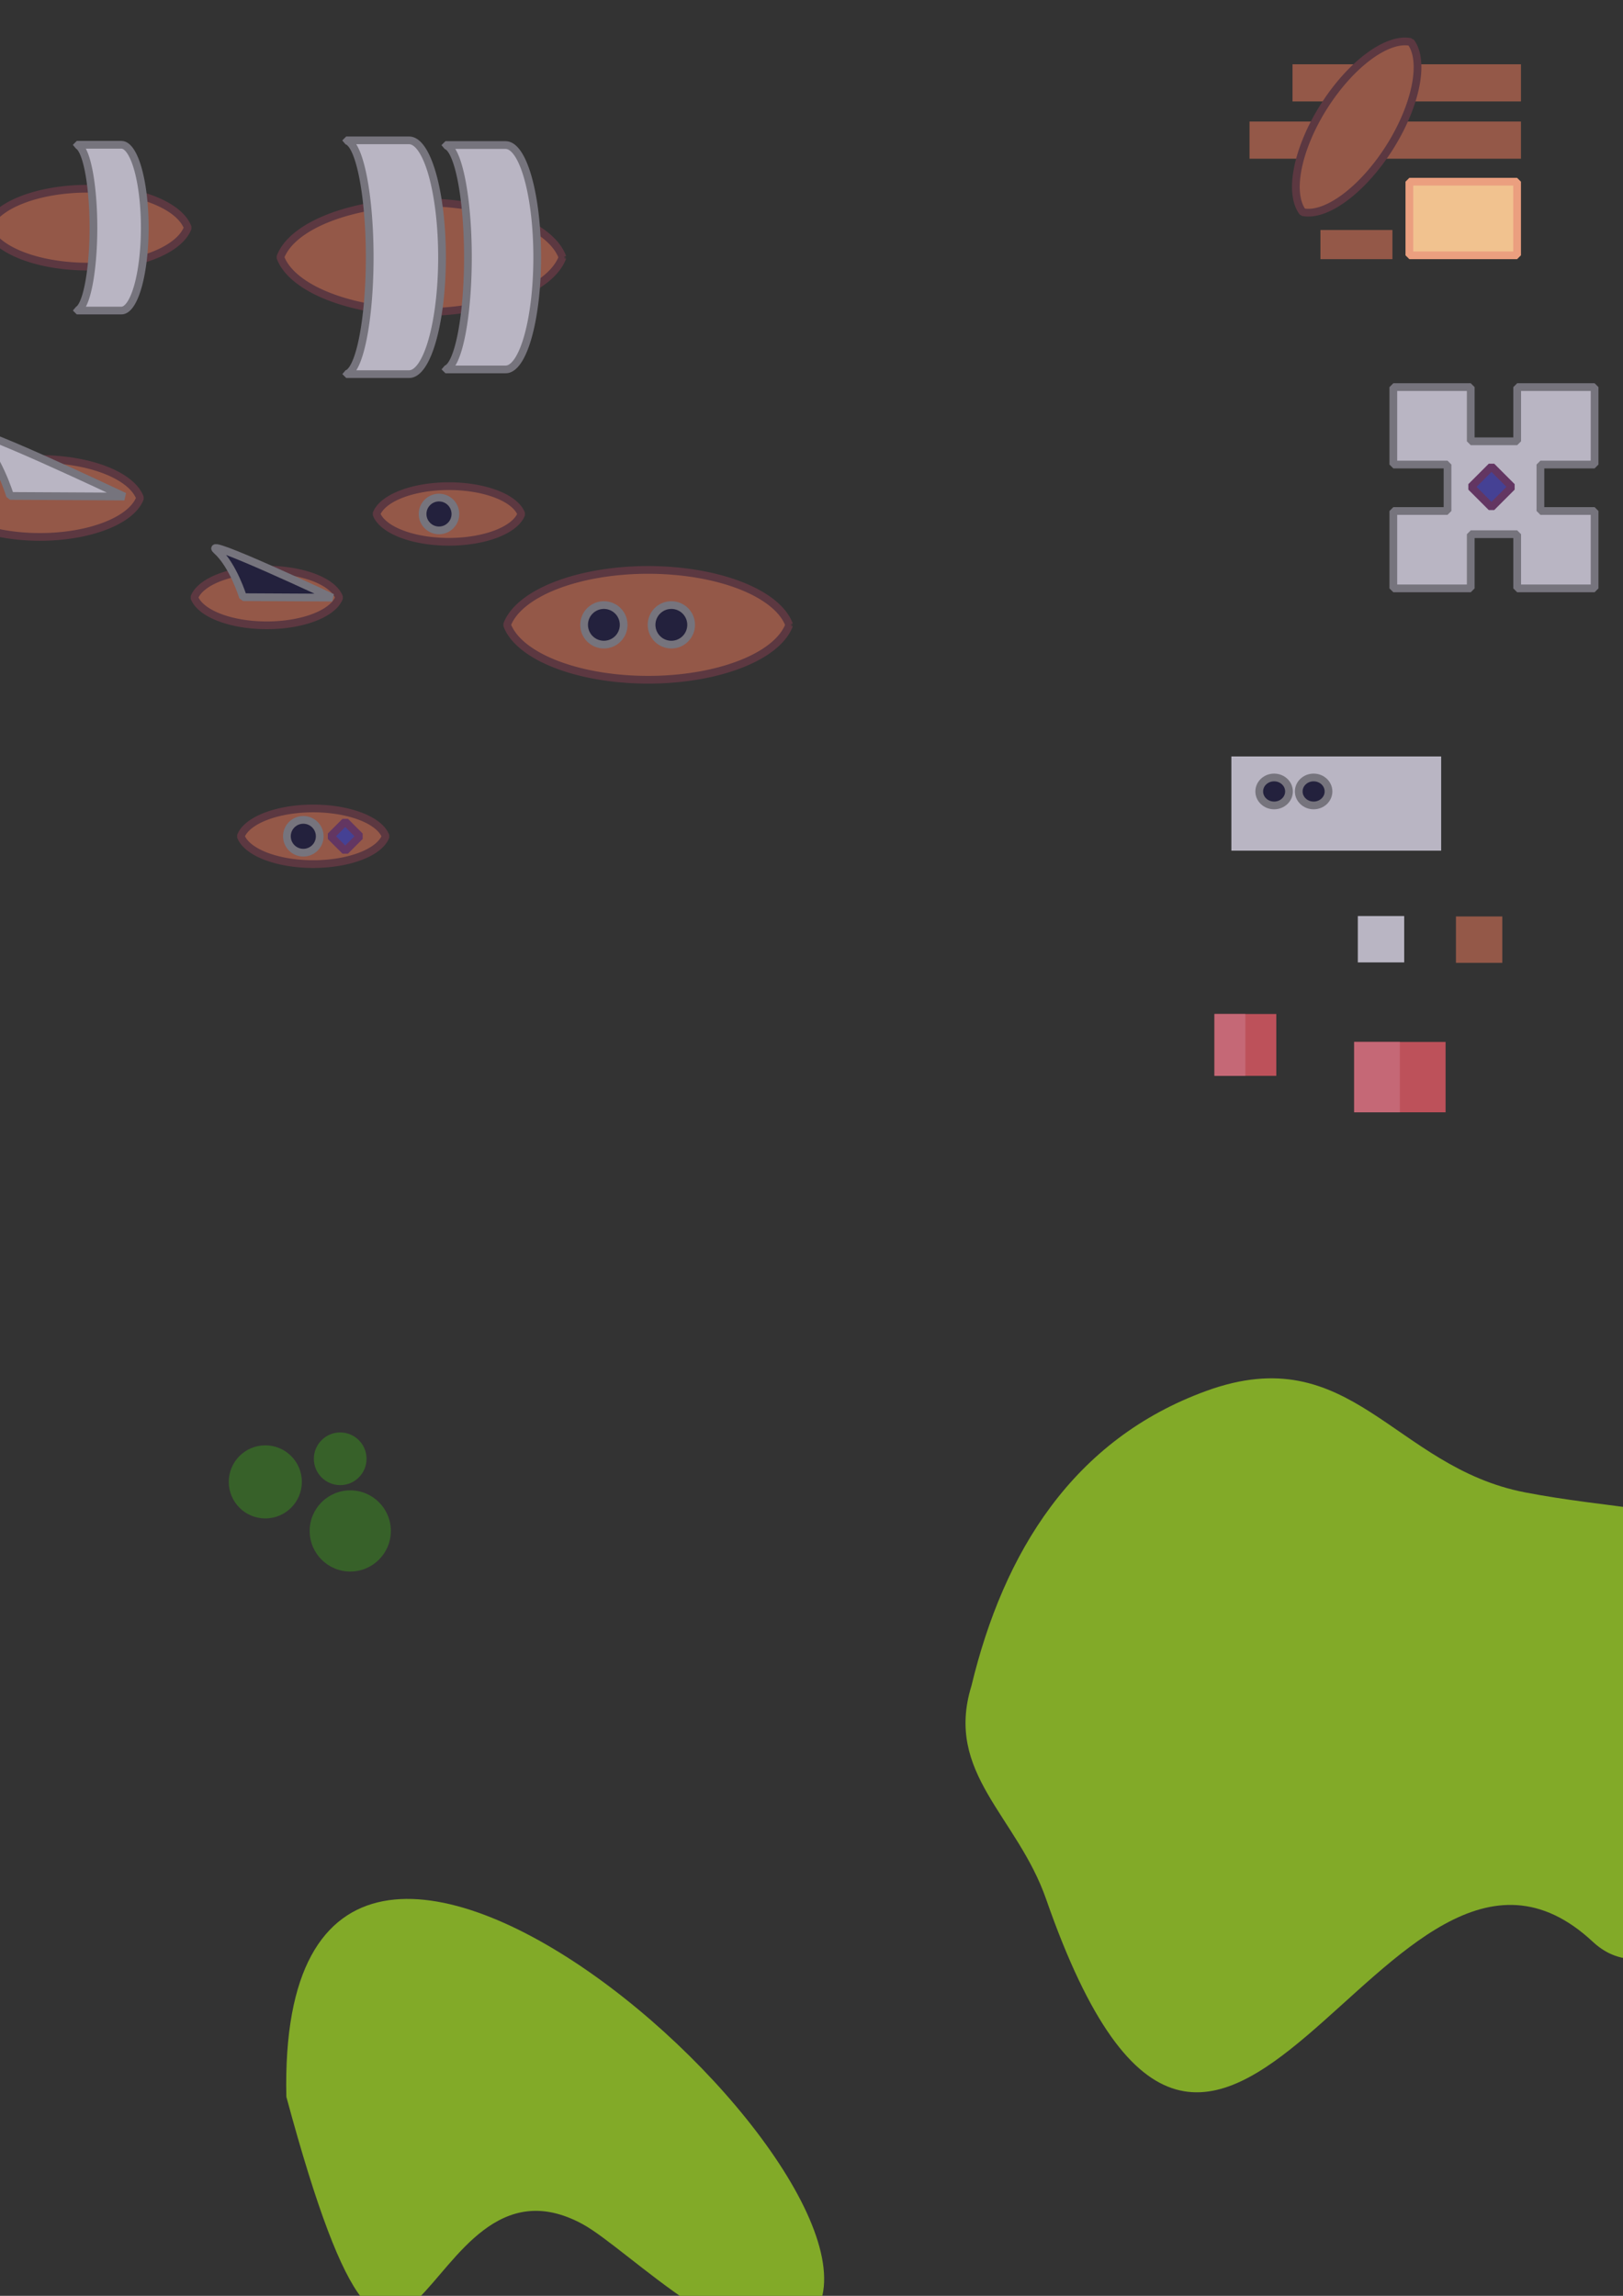 <?xml version="1.0" encoding="UTF-8" standalone="no"?>
<!-- Created with Inkscape (http://www.inkscape.org/) -->

<svg
   width="210mm"
   height="297mm"
   viewBox="0 0 210 297"
   version="1.1"
   id="svg5"
   sodipodi:docname="boatgraphics.svg"
   inkscape:version="1.1.2 (0a00cf5339, 2022-02-04)"
   xmlns:inkscape="http://www.inkscape.org/namespaces/inkscape"
   xmlns:sodipodi="http://sodipodi.sourceforge.net/DTD/sodipodi-0.dtd"
   xmlns="http://www.w3.org/2000/svg"
   xmlns:svg="http://www.w3.org/2000/svg">
  <rect x="0" y="0" width="210" height="297" fill="#333333" stroke="none"/>
  <sodipodi:namedview
     id="namedview7"
     pagecolor="#ffffff"
     bordercolor="#666666"
     borderopacity="1.0"
     inkscape:pageshadow="2"
     inkscape:pageopacity="0.0"
     inkscape:pagecheckerboard="0"
     inkscape:document-units="mm"
     showgrid="false"
     inkscape:zoom="1"
     inkscape:cx="-610.5"
     inkscape:cy="371"
     inkscape:window-width="1920"
     inkscape:window-height="1012"
     inkscape:window-x="0"
     inkscape:window-y="0"
     inkscape:window-maximized="1"
     inkscape:current-layer="layer1" />
  <defs
     id="defs2" />
  <g
     inkscape:label="Layer 1"
     inkscape:groupmode="layer"
     id="layer1">
    <rect
       style="fill:#b9b5c3;fill-opacity:1;stroke:#76747d;stroke-width:1;stroke-linecap:round;stroke-linejoin:bevel;stroke-miterlimit:4;stroke-dasharray:none;stroke-opacity:1"
       id="rect8987"
       width="5.959"
       height="1.856"
       x="-146.346"
       y="78.148"
       inkscape:export-filename="/home/zar/Desktop/Medicine.png"
       inkscape:export-xdpi="77.286171"
       inkscape:export-ydpi="77.286171" />
    <rect
       style="fill:#945848;fill-opacity:1;stroke:none;stroke-width:1;stroke-linecap:round;stroke-linejoin:bevel;stroke-miterlimit:4;stroke-dasharray:none;stroke-opacity:1"
       id="rect6605"
       width="4.809"
       height="29.56"
       x="-13.124"
       y="167.236"
       transform="rotate(-90)"
       inkscape:export-filename="/home/zar/Desktop/graphics.png"
       inkscape:export-xdpi="77.286171"
       inkscape:export-ydpi="77.286171" />
    <rect
       style="fill:#945848;fill-opacity:1;stroke:none;stroke-width:1;stroke-linecap:round;stroke-linejoin:bevel;stroke-miterlimit:4;stroke-dasharray:none;stroke-opacity:1"
       id="rect6603"
       width="4.809"
       height="35.12"
       x="-20.533"
       y="161.676"
       transform="rotate(-90)"
       inkscape:export-filename="/home/zar/Desktop/graphics.png"
       inkscape:export-xdpi="77.286171"
       inkscape:export-ydpi="77.286171" />
    <g
       id="g6996"
       transform="matrix(0,0.719,-0.719,0,35.692,15.936)"
       style="stroke-width:1.39"
       inkscape:export-filename="/home/zar/Desktop/graphics.png"
       inkscape:export-xdpi="77.286171"
       inkscape:export-ydpi="77.286171">
      <path
         id="path846"
         style="fill:#945848;fill-opacity:1;stroke:#5c3841;stroke-width:1.39;stroke-linecap:round;stroke-linejoin:bevel;stroke-miterlimit:4;stroke-dasharray:none;stroke-opacity:1"
         d="M 18.812,15.849 A 8.409,18.286 0 0 0 11.791,33.873 8.409,18.286 0 0 0 18.798,51.893 8.409,18.286 0 0 0 25.806,33.873 8.409,18.286 0 0 0 18.812,15.849 Z"
         inkscape:export-filename="/home/zar/Desktop/graphics.png"
         inkscape:export-xdpi="77.286171"
         inkscape:export-ydpi="77.286171" />
      <path
         id="rect1007"
         style="fill:#b9b5c3;fill-opacity:1;stroke:#76747d;stroke-width:1.39;stroke-linecap:round;stroke-linejoin:bevel;stroke-miterlimit:4;stroke-dasharray:none;stroke-opacity:1"
         d="m 18.799,23.588 a 14.913,4.204 0 0 0 -14.907,4.154 h -0.006 v 0.05 8.033 h 0.032 a 14.913,3.101 0 0 1 14.88,-2.998 14.913,3.101 0 0 1 14.902,2.998 h 0.011 v -8.033 -0.05 h -0.002 A 14.913,4.204 0 0 0 18.799,23.588 Z"
         inkscape:export-filename="/home/zar/Desktop/graphics.png"
         inkscape:export-xdpi="77.286171"
         inkscape:export-ydpi="77.286171" />
    </g>
    <g
       id="g7081"
       transform="matrix(0,0.719,-0.719,0,82.708,-23.406)"
       style="stroke-width:1.39"
       inkscape:export-filename="/home/zar/Desktop/graphics.png"
       inkscape:export-xdpi="77.286171"
       inkscape:export-ydpi="77.286171">
      <path
         id="path1272"
         style="fill:#945848;fill-opacity:1;stroke:#5c3841;stroke-width:1.39;stroke-linecap:round;stroke-linejoin:bevel;stroke-miterlimit:4;stroke-dasharray:none;stroke-opacity:1"
         d="m 78.854,13.807 a 11.859,25.759 0 0 0 -9.902,25.39 11.859,25.759 0 0 0 9.883,25.384 11.859,25.759 0 0 0 9.883,-25.384 11.859,25.759 0 0 0 -9.865,-25.39 z"
         inkscape:export-filename="/home/zar/Desktop/graphics.png"
         inkscape:export-xdpi="77.286171"
         inkscape:export-ydpi="77.286171" />
      <path
         id="path1274"
         style="fill:#b9b5c3;fill-opacity:1;stroke:#76747d;stroke-width:1.39;stroke-linecap:round;stroke-linejoin:bevel;stroke-miterlimit:4;stroke-dasharray:none;stroke-opacity:1"
         d="m 78.836,18.354 a 20.185,5.674 0 0 0 -20.177,5.607 h -0.008 v 0.068 10.843 h 0.044 a 20.185,4.186 0 0 1 20.141,-4.047 20.185,4.186 0 0 1 20.17,4.047 h 0.014 v -10.843 -0.068 h -0.002 A 20.185,5.674 0 0 0 78.836,18.354 Z"
         inkscape:export-filename="/home/zar/Desktop/graphics.png"
         inkscape:export-xdpi="77.286171"
         inkscape:export-ydpi="77.286171" />
      <path
         id="path1276"
         style="fill:#b9b5c3;fill-opacity:1;stroke:#76747d;stroke-width:1.39;stroke-linecap:round;stroke-linejoin:bevel;stroke-miterlimit:4;stroke-dasharray:none;stroke-opacity:1"
         d="m 78.836,35.485 a 21.033,5.922 0 0 0 -21.024,5.851 h -0.008 v 0.071 11.316 h 0.046 a 21.033,4.368 0 0 1 20.987,-4.223 21.033,4.368 0 0 1 21.017,4.223 h 0.015 v -11.316 -0.071 h -0.002 A 21.033,5.922 0 0 0 78.836,35.485 Z"
         inkscape:export-filename="/home/zar/Desktop/graphics.png"
         inkscape:export-xdpi="77.286171"
         inkscape:export-ydpi="77.286171" />
    </g>
    <g
       id="g7085"
       transform="matrix(0,0.719,-0.719,0,74.088,43.247)"
       style="stroke-width:1.39"
       inkscape:export-filename="/home/zar/Desktop/graphics.png"
       inkscape:export-xdpi="77.286171"
       inkscape:export-ydpi="77.286171">
      <path
         id="path1278"
         style="fill:#945848;fill-opacity:1;stroke:#5c3841;stroke-width:1.39;stroke-linecap:round;stroke-linejoin:bevel;stroke-miterlimit:4;stroke-dasharray:none;stroke-opacity:1"
         d="M 29.462,77.841 A 8.409,18.286 0 0 0 22.441,95.866 8.409,18.286 0 0 0 29.448,113.885 8.409,18.286 0 0 0 36.456,95.866 8.409,18.286 0 0 0 29.462,77.841 Z"
         inkscape:export-filename="/home/zar/Desktop/graphics.png"
         inkscape:export-xdpi="77.286171"
         inkscape:export-ydpi="77.286171" />
      <path
         style="fill:#b9b5c3;fill-opacity:1;stroke:#76747d;stroke-width:1.39;stroke-linecap:round;stroke-linejoin:bevel;stroke-miterlimit:4;stroke-dasharray:none;stroke-opacity:1"
         d="m 29.191,80.662 c 0,0 -14.454,30.509 -10.999,26.657 3.455,-3.851 10.891,-6.1 10.891,-6.1 z"
         id="path1313"
         sodipodi:nodetypes="czcc"
         inkscape:export-filename="/home/zar/Desktop/graphics.png"
         inkscape:export-xdpi="77.286171"
         inkscape:export-ydpi="77.286171" />
    </g>
    <g
       id="g7089"
       transform="matrix(0,0.719,-0.719,0,100.238,34.986)"
       style="stroke-width:1.39"
       inkscape:export-filename="/home/zar/Desktop/graphics.png"
       inkscape:export-xdpi="77.286171"
       inkscape:export-ydpi="77.286171">
      <path
         id="path1736"
         style="fill:#945848;fill-opacity:1;stroke:#5c3841;stroke-width:1.39;stroke-linecap:round;stroke-linejoin:bevel;stroke-miterlimit:4;stroke-dasharray:none;stroke-opacity:1"
         d="m 58.855,78.373 a 6.007,13.224 0 0 0 -5.016,13.035 6.007,13.224 0 0 0 5.006,13.032 6.007,13.224 0 0 0 5.007,-13.032 6.007,13.224 0 0 0 -4.997,-13.035 z"
         inkscape:export-filename="/home/zar/Desktop/graphics.png"
         inkscape:export-xdpi="77.286171"
         inkscape:export-ydpi="77.286171" />
      <path
         style="fill:#23213d;fill-opacity:1;stroke:#76747d;stroke-width:1.39;stroke-linecap:round;stroke-linejoin:bevel;stroke-miterlimit:4;stroke-dasharray:none;stroke-opacity:1"
         d="m 58.869,79.622 c 0,0 -11.194,23.833 -8.518,20.824 2.676,-3.008 8.434,-4.765 8.434,-4.765 z"
         id="path1738"
         sodipodi:nodetypes="czcc"
         inkscape:export-filename="/home/zar/Desktop/graphics.png"
         inkscape:export-xdpi="77.286171"
         inkscape:export-ydpi="77.286171" />
    </g>
    <g
       id="g7093"
       transform="matrix(0,0.719,-0.719,0,123.989,7.063)"
       style="stroke-width:1.39"
       inkscape:export-filename="/home/zar/Desktop/graphics.png"
       inkscape:export-xdpi="77.286171"
       inkscape:export-ydpi="77.286171">
      <path
         id="path1758"
         style="fill:#945848;fill-opacity:1;stroke:#5c3841;stroke-width:1.39;stroke-linecap:round;stroke-linejoin:bevel;stroke-miterlimit:4;stroke-dasharray:none;stroke-opacity:1"
         d="m 82.665,78.634 a 6.007,13.224 0 0 0 -5.016,13.035 6.007,13.224 0 0 0 5.006,13.032 6.007,13.224 0 0 0 5.007,-13.032 6.007,13.224 0 0 0 -4.997,-13.035 z"
         inkscape:export-filename="/home/zar/Desktop/graphics.png"
         inkscape:export-xdpi="77.286171"
         inkscape:export-ydpi="77.286171" />
      <ellipse
         style="fill:#23213d;fill-opacity:1;stroke:#76747d;stroke-width:1.39;stroke-linecap:round;stroke-linejoin:bevel;stroke-miterlimit:4;stroke-dasharray:none;stroke-opacity:1"
         id="path1782"
         cx="82.655"
         cy="93.446"
         rx="2.952"
         ry="2.953"
         inkscape:export-filename="/home/zar/Desktop/graphics.png"
         inkscape:export-xdpi="77.286171"
         inkscape:export-ydpi="77.286171" />
    </g>
    <g
       id="g7098"
       transform="matrix(0,0.719,-0.719,0,152.902,-8.891)"
       style="stroke-width:1.39"
       inkscape:export-filename="/home/zar/Desktop/graphics.png"
       inkscape:export-xdpi="77.286171"
       inkscape:export-ydpi="77.286171">
      <path
         id="path1864"
         style="fill:#945848;fill-opacity:1;stroke:#5c3841;stroke-width:1.39;stroke-linecap:round;stroke-linejoin:bevel;stroke-miterlimit:4;stroke-dasharray:none;stroke-opacity:1"
         d="m 124.808,70.639 a 11.859,25.759 0 0 0 -9.902,25.39 11.859,25.759 0 0 0 9.883,25.384 11.859,25.759 0 0 0 9.883,-25.384 11.859,25.759 0 0 0 -9.865,-25.39 z"
         inkscape:export-filename="/home/zar/Desktop/graphics.png"
         inkscape:export-xdpi="77.286171"
         inkscape:export-ydpi="77.286171" />
      <ellipse
         style="fill:#23213d;fill-opacity:1;stroke:#76747d;stroke-width:1.39;stroke-linecap:round;stroke-linejoin:bevel;stroke-miterlimit:4;stroke-dasharray:none;stroke-opacity:1"
         id="circle1866"
         cx="124.79"
         cy="103.986"
         rx="3.558"
         ry="3.559"
         inkscape:export-filename="/home/zar/Desktop/graphics.png"
         inkscape:export-xdpi="77.286171"
         inkscape:export-ydpi="77.286171" />
      <ellipse
         style="fill:#23213d;fill-opacity:1;stroke:#76747d;stroke-width:1.39;stroke-linecap:round;stroke-linejoin:bevel;stroke-miterlimit:4;stroke-dasharray:none;stroke-opacity:1"
         id="circle1868"
         cx="124.79"
         cy="91.844"
         rx="3.558"
         ry="3.559"
         inkscape:export-filename="/home/zar/Desktop/graphics.png"
         inkscape:export-xdpi="77.286171"
         inkscape:export-ydpi="77.286171" />
    </g>
    <g
       id="g7108"
       transform="matrix(0,0.719,-0.719,0,143.61,65.535)"
       style="stroke-width:1.39"
       inkscape:export-filename="/home/zar/Desktop/graphics.png"
       inkscape:export-xdpi="77.286171"
       inkscape:export-ydpi="77.286171">
      <path
         id="path1870"
         style="fill:#945848;fill-opacity:1;stroke:#5c3841;stroke-width:1.39;stroke-linecap:round;stroke-linejoin:bevel;stroke-miterlimit:4;stroke-dasharray:none;stroke-opacity:1"
         d="m 59.329,130.338 a 6.007,13.224 0 0 0 -5.016,13.035 6.007,13.224 0 0 0 5.006,13.032 6.007,13.224 0 0 0 5.007,-13.032 6.007,13.224 0 0 0 -4.997,-13.035 z"
         inkscape:export-filename="/home/zar/Desktop/graphics.png"
         inkscape:export-xdpi="77.286171"
         inkscape:export-ydpi="77.286171" />
      <ellipse
         style="fill:#23213d;fill-opacity:1;stroke:#76747d;stroke-width:1.39;stroke-linecap:round;stroke-linejoin:bevel;stroke-miterlimit:4;stroke-dasharray:none;stroke-opacity:1"
         id="circle1872"
         cx="59.32"
         cy="145.151"
         rx="2.952"
         ry="2.953"
         inkscape:export-filename="/home/zar/Desktop/graphics.png"
         inkscape:export-xdpi="77.286171"
         inkscape:export-ydpi="77.286171" />
      <rect
         style="fill:#454194;fill-opacity:1;stroke:#633662;stroke-width:1.39;stroke-linecap:round;stroke-linejoin:bevel;stroke-miterlimit:4;stroke-dasharray:none;stroke-opacity:1"
         id="rect1896"
         width="3.739"
         height="3.739"
         x="137.397"
         y="53.5"
         transform="matrix(0.707,0.707,-0.707,0.707,0,0)"
         inkscape:export-filename="/home/zar/Desktop/graphics.png"
         inkscape:export-xdpi="77.286171"
         inkscape:export-ydpi="77.286171" />
    </g>
    <path
       style="fill:#82aa28;fill-opacity:1;stroke:none;stroke-width:1;stroke-linecap:butt;stroke-linejoin:miter;stroke-miterlimit:4;stroke-dasharray:none;stroke-opacity:1"
       d="m 125.691,218.11 c 4.17,-17.342 13.17,-31.916 30.419,-38.182 18.736,-6.806 24.177,9.834 41.191,13.131 20.993,4.067 42.786,0.615 43.832,28.99 0.223,6.039 -0.248,12.016 -5.633,15.859 -8.827,6.301 -20.999,21.132 -29.397,13.301 -26.746,-24.937 -48.249,59.064 -70.739,-5.508 -3.755,-10.781 -13.165,-16.288 -9.673,-27.591 z"
       id="path2184"
       inkscape:export-filename="/home/zar/Desktop/graphics.png"
       inkscape:export-xdpi="77.286171"
       inkscape:export-ydpi="77.286171"
       sodipodi:nodetypes="cssssssc" />
    <path
       style="fill:#82aa28;stroke:none;stroke-width:1;stroke-linecap:butt;stroke-linejoin:miter;stroke-opacity:1;fill-opacity:1;stroke-miterlimit:4;stroke-dasharray:none"
       d="M 37.052,271.254 C 35.565,205.276 123.132,285.908 103.867,301.045 96.482,306.848 81.31,290.957 75.39,287.731 53.762,275.946 53.084,330.656 37.052,271.254 Z"
       id="path2190"
       inkscape:export-filename="/home/zar/Desktop/graphics.png"
       inkscape:export-xdpi="77.286171"
       inkscape:export-ydpi="77.286171" />
    <path
       style="fill:#82aa28;stroke:none;stroke-width:1;stroke-linecap:butt;stroke-linejoin:miter;stroke-opacity:1;fill-opacity:1;stroke-miterlimit:4;stroke-dasharray:none"
       d="m 218.068,165.798 c 2.528,-11.651 7.735,-22.822 10.914,-34.302 2.197,-7.934 -4.06,-19.625 -0.104,-25.374 6.448,-9.37 33.101,-23.125 43.252,-10.398 8.689,10.893 5.391,29.754 9.33,42.292 1.55,4.934 10.378,17.63 7.213,23.252 -3.484,6.188 -25.028,-7.91 -32.188,-6.985 -2.546,0.329 -43.31,38.149 -38.417,11.516 z"
       id="path2192"
       inkscape:export-filename="/home/zar/Desktop/graphics.png"
       inkscape:export-xdpi="77.286171"
       inkscape:export-ydpi="77.286171" />
    <path
       style="fill:#82aa28;stroke:none;stroke-width:1;stroke-linecap:butt;stroke-linejoin:miter;stroke-opacity:1;fill-opacity:1;stroke-miterlimit:4;stroke-dasharray:none"
       d="m -34.461,260.457 c 31.258,10.833 -2.52,30.395 -23.71,26.876 -18.287,-3.037 -44.535,-35.049 -15.682,-45.142 16.521,-5.779 25.468,15.587 39.392,18.266 z"
       id="path2198"
       inkscape:export-filename="/home/zar/Desktop/graphics.png"
       inkscape:export-xdpi="77.286171"
       inkscape:export-ydpi="77.286171" />
    <path
       style="fill:#82aa28;stroke:none;stroke-width:1;stroke-linecap:butt;stroke-linejoin:miter;stroke-opacity:1;fill-opacity:1;stroke-miterlimit:4;stroke-dasharray:none"
       d="M -5.977,356.122 C 9.186,377.235 30.043,395.94 55.634,403.937 c 19.657,6.143 46.364,-1.87 65.484,-7.162 105.651,-29.243 9.77,-21.149 -28.84,-30.499 -2.14,-0.518 -126.025,-57.888 -98.255,-10.153 z"
       id="path2202"
       inkscape:export-filename="/home/zar/Desktop/graphics.png"
       inkscape:export-xdpi="77.286171"
       inkscape:export-ydpi="77.286171" />
    <path
       style="fill:#82aa28;stroke:none;stroke-width:1;stroke-linecap:butt;stroke-linejoin:miter;stroke-opacity:1;fill-opacity:1;stroke-miterlimit:4;stroke-dasharray:none"
       d="m 289.678,379.921 c -19.888,-4.797 -39.585,-6.566 -56.039,-19.734 -47.704,-38.176 -10.624,-92.455 18.861,-73.292 3.695,2.401 7.647,31.382 11.93,37.609 7.768,11.295 55.031,49.381 25.248,55.416 z"
       id="path2208"
       inkscape:export-filename="/home/zar/Desktop/graphics.png"
       inkscape:export-xdpi="77.286171"
       inkscape:export-ydpi="77.286171" />
    <path
       style="fill:#82aa28;fill-opacity:1;stroke:none;stroke-width:1;stroke-linecap:butt;stroke-linejoin:miter;stroke-miterlimit:4;stroke-dasharray:none;stroke-opacity:1"
       d="m 328.208,213.826 c 17.092,24.387 70.992,-1.018 85.305,26.554 9.054,17.442 -19.899,45.262 -12.579,53.646 13.358,15.299 35.997,-8.168 43.245,-17.717 2.343,-3.087 7.475,-8.608 9.101,-12.848 7.891,-20.583 -15.307,-41.611 -27.424,-53.35 -21.062,-20.404 -30.066,-56.373 -55.453,-51.301 -25.387,5.072 -0.653,18.991 -5.523,22.53 -10.468,7.606 -24.007,-4.121 -35.223,1.308 -16.591,8.03 -7.419,22.658 -1.448,31.178 z"
       id="path2212"
       sodipodi:nodetypes="assssszssa"
       inkscape:export-filename="/home/zar/Desktop/graphics.png"
       inkscape:export-xdpi="77.286171"
       inkscape:export-ydpi="77.286171" />
    <circle
       style="fill:#376129;fill-opacity:1;stroke:none;stroke-width:1;stroke-linecap:round;stroke-linejoin:bevel;stroke-miterlimit:4;stroke-dasharray:none;stroke-opacity:1"
       id="path2608"
       cx="-46.77"
       cy="152.684"
       r="3.442"
       inkscape:export-filename="/home/zar/Desktop/graphics.png"
       inkscape:export-xdpi="77.286171"
       inkscape:export-ydpi="77.286171" />
    <circle
       style="fill:#376129;fill-opacity:1;stroke:none;stroke-width:1;stroke-linecap:round;stroke-linejoin:bevel;stroke-miterlimit:4;stroke-dasharray:none;stroke-opacity:1"
       id="circle2708"
       cx="-38.588"
       cy="158.012"
       r="3.778"
       inkscape:export-filename="/home/zar/Desktop/graphics.png"
       inkscape:export-xdpi="77.286171"
       inkscape:export-ydpi="77.286171" />
    <circle
       style="fill:#376129;fill-opacity:1;stroke:none;stroke-width:1;stroke-linecap:round;stroke-linejoin:bevel;stroke-miterlimit:4;stroke-dasharray:none;stroke-opacity:1"
       id="circle2710"
       cx="-48.731"
       cy="163.182"
       r="5.096"
       inkscape:export-filename="/home/zar/Desktop/graphics.png"
       inkscape:export-xdpi="77.286171"
       inkscape:export-ydpi="77.286171" />
    <circle
       style="fill:#376129;fill-opacity:1;stroke:none;stroke-width:1;stroke-linecap:round;stroke-linejoin:bevel;stroke-miterlimit:4;stroke-dasharray:none;stroke-opacity:1"
       id="circle2712"
       cx="-37.35"
       cy="167.619"
       r="3.384"
       inkscape:export-filename="/home/zar/Desktop/graphics.png"
       inkscape:export-xdpi="77.286171"
       inkscape:export-ydpi="77.286171" />
    <circle
       style="fill:#376129;fill-opacity:1;stroke:none;stroke-width:1;stroke-linecap:round;stroke-linejoin:bevel;stroke-miterlimit:4;stroke-dasharray:none;stroke-opacity:1"
       id="circle2714"
       cx="-28.397"
       cy="158.265"
       r="5.298"
       inkscape:export-filename="/home/zar/Desktop/graphics.png"
       inkscape:export-xdpi="77.286171"
       inkscape:export-ydpi="77.286171" />
    <circle
       style="fill:#376129;fill-opacity:1;stroke:none;stroke-width:1;stroke-linecap:round;stroke-linejoin:bevel;stroke-miterlimit:4;stroke-dasharray:none;stroke-opacity:1"
       id="circle2716"
       cx="-24.349"
       cy="146.582"
       r="4.426"
       inkscape:export-filename="/home/zar/Desktop/graphics.png"
       inkscape:export-xdpi="77.286171"
       inkscape:export-ydpi="77.286171" />
    <circle
       style="fill:#376129;fill-opacity:1;stroke:none;stroke-width:1;stroke-linecap:round;stroke-linejoin:bevel;stroke-miterlimit:4;stroke-dasharray:none;stroke-opacity:1"
       id="circle2718"
       cx="-17.156"
       cy="156.189"
       r="5.274"
       inkscape:export-filename="/home/zar/Desktop/graphics.png"
       inkscape:export-xdpi="77.286171"
       inkscape:export-ydpi="77.286171" />
    <circle
       style="fill:#376129;fill-opacity:1;stroke:none;stroke-width:1;stroke-linecap:round;stroke-linejoin:bevel;stroke-miterlimit:4;stroke-dasharray:none;stroke-opacity:1"
       id="circle2720"
       cx="34.328"
       cy="191.704"
       r="4.728"
       inkscape:export-filename="/home/zar/Desktop/graphics.png"
       inkscape:export-xdpi="77.286171"
       inkscape:export-ydpi="77.286171" />
    <circle
       style="fill:#376129;fill-opacity:1;stroke:none;stroke-width:1;stroke-linecap:round;stroke-linejoin:bevel;stroke-miterlimit:4;stroke-dasharray:none;stroke-opacity:1"
       id="circle2722"
       cx="45.32"
       cy="198.052"
       r="5.251"
       inkscape:export-filename="/home/zar/Desktop/graphics.png"
       inkscape:export-xdpi="77.286171"
       inkscape:export-ydpi="77.286171" />
    <circle
       style="fill:#376129;fill-opacity:1;stroke:none;stroke-width:1;stroke-linecap:round;stroke-linejoin:bevel;stroke-miterlimit:4;stroke-dasharray:none;stroke-opacity:1"
       id="circle2724"
       cx="44.018"
       cy="188.718"
       r="3.408"
       inkscape:export-filename="/home/zar/Desktop/graphics.png"
       inkscape:export-xdpi="77.286171"
       inkscape:export-ydpi="77.286171" />
    <circle
       style="fill:#376129;fill-opacity:1;stroke:none;stroke-width:1;stroke-linecap:round;stroke-linejoin:bevel;stroke-miterlimit:4;stroke-dasharray:none;stroke-opacity:1"
       id="circle2726"
       cx="-128.675"
       cy="184.605"
       r="5.151"
       inkscape:export-filename="/home/zar/Desktop/graphics.png"
       inkscape:export-xdpi="77.286171"
       inkscape:export-ydpi="77.286171" />
    <circle
       style="fill:#376129;fill-opacity:1;stroke:none;stroke-width:1;stroke-linecap:round;stroke-linejoin:bevel;stroke-miterlimit:4;stroke-dasharray:none;stroke-opacity:1"
       id="circle2728"
       cx="-117.709"
       cy="174.79"
       r="5.842"
       inkscape:export-filename="/home/zar/Desktop/graphics.png"
       inkscape:export-xdpi="77.286171"
       inkscape:export-ydpi="77.286171" />
    <circle
       style="fill:#376129;fill-opacity:1;stroke:none;stroke-width:1;stroke-linecap:round;stroke-linejoin:bevel;stroke-miterlimit:4;stroke-dasharray:none;stroke-opacity:1"
       id="circle3260"
       cx="-132.2"
       cy="172.185"
       r="4.806"
       inkscape:export-filename="/home/zar/Desktop/graphics.png"
       inkscape:export-xdpi="77.286171"
       inkscape:export-ydpi="77.286171" />
    <circle
       style="fill:#376129;fill-opacity:1;stroke:none;stroke-width:1;stroke-linecap:round;stroke-linejoin:bevel;stroke-miterlimit:4;stroke-dasharray:none;stroke-opacity:1"
       id="circle3262"
       cx="-122.596"
       cy="161.589"
       r="6.273"
       inkscape:export-filename="/home/zar/Desktop/graphics.png"
       inkscape:export-xdpi="77.286171"
       inkscape:export-ydpi="77.286171" />
    <circle
       style="fill:#376129;fill-opacity:1;stroke:none;stroke-width:1;stroke-linecap:round;stroke-linejoin:bevel;stroke-miterlimit:4;stroke-dasharray:none;stroke-opacity:1"
       id="circle3264"
       cx="-113.521"
       cy="187.618"
       r="5.336"
       inkscape:export-filename="/home/zar/Desktop/graphics.png"
       inkscape:export-xdpi="77.286171"
       inkscape:export-ydpi="77.286171" />
    <circle
       style="fill:#376129;fill-opacity:1;stroke:none;stroke-width:1;stroke-linecap:round;stroke-linejoin:bevel;stroke-miterlimit:4;stroke-dasharray:none;stroke-opacity:1"
       id="circle3266"
       cx="-107.491"
       cy="162.971"
       r="5.205"
       inkscape:export-filename="/home/zar/Desktop/graphics.png"
       inkscape:export-xdpi="77.286171"
       inkscape:export-ydpi="77.286171" />
    <circle
       style="fill:#376129;fill-opacity:1;stroke:none;stroke-width:1;stroke-linecap:round;stroke-linejoin:bevel;stroke-miterlimit:4;stroke-dasharray:none;stroke-opacity:1"
       id="circle3268"
       cx="-104.313"
       cy="177.587"
       r="6.157"
       inkscape:export-filename="/home/zar/Desktop/graphics.png"
       inkscape:export-xdpi="77.286171"
       inkscape:export-ydpi="77.286171" />
    <circle
       style="fill:#376129;fill-opacity:1;stroke:none;stroke-width:1;stroke-linecap:round;stroke-linejoin:bevel;stroke-miterlimit:4;stroke-dasharray:none;stroke-opacity:1"
       id="circle3270"
       cx="-120.254"
       cy="198.487"
       r="4.441"
       inkscape:export-filename="/home/zar/Desktop/graphics.png"
       inkscape:export-xdpi="77.286171"
       inkscape:export-ydpi="77.286171" />
    <circle
       style="fill:#376129;fill-opacity:1;stroke:none;stroke-width:1;stroke-linecap:round;stroke-linejoin:bevel;stroke-miterlimit:4;stroke-dasharray:none;stroke-opacity:1"
       id="circle3272"
       cx="-106.777"
       cy="199.164"
       r="4.409"
       inkscape:export-filename="/home/zar/Desktop/graphics.png"
       inkscape:export-xdpi="77.286171"
       inkscape:export-ydpi="77.286171" />
    <circle
       style="fill:#376129;fill-opacity:1;stroke:none;stroke-width:1;stroke-linecap:round;stroke-linejoin:bevel;stroke-miterlimit:4;stroke-dasharray:none;stroke-opacity:1"
       id="circle3274"
       cx="-36.976"
       cy="195.405"
       r="5.035"
       inkscape:export-filename="/home/zar/Desktop/graphics.png"
       inkscape:export-xdpi="77.286171"
       inkscape:export-ydpi="77.286171" />
    <circle
       style="fill:#376129;fill-opacity:1;stroke:none;stroke-width:1;stroke-linecap:round;stroke-linejoin:bevel;stroke-miterlimit:4;stroke-dasharray:none;stroke-opacity:1"
       id="circle3276"
       cx="-27.287"
       cy="201.561"
       r="5.259"
       inkscape:export-filename="/home/zar/Desktop/graphics.png"
       inkscape:export-xdpi="77.286171"
       inkscape:export-ydpi="77.286171" />
    <circle
       style="fill:#376129;fill-opacity:1;stroke:none;stroke-width:1;stroke-linecap:round;stroke-linejoin:bevel;stroke-miterlimit:4;stroke-dasharray:none;stroke-opacity:1"
       id="circle3278"
       cx="-36.418"
       cy="209.817"
       r="4.211"
       inkscape:export-filename="/home/zar/Desktop/graphics.png"
       inkscape:export-xdpi="77.286171"
       inkscape:export-ydpi="77.286171" />
    <circle
       style="fill:#376129;fill-opacity:1;stroke:none;stroke-width:1;stroke-linecap:round;stroke-linejoin:bevel;stroke-miterlimit:4;stroke-dasharray:none;stroke-opacity:1"
       id="circle3280"
       cx="-25.655"
       cy="214.472"
       r="6.227"
       inkscape:export-filename="/home/zar/Desktop/graphics.png"
       inkscape:export-xdpi="77.286171"
       inkscape:export-ydpi="77.286171" />
    <circle
       style="fill:#376129;fill-opacity:1;stroke:none;stroke-width:1;stroke-linecap:round;stroke-linejoin:bevel;stroke-miterlimit:4;stroke-dasharray:none;stroke-opacity:1"
       id="circle3282"
       cx="-44.44"
       cy="204.484"
       r="4.682"
       inkscape:export-filename="/home/zar/Desktop/graphics.png"
       inkscape:export-xdpi="77.286171"
       inkscape:export-ydpi="77.286171" />
    <path
       style="fill:#76747d;stroke:none;stroke-width:0.265px;stroke-linecap:butt;stroke-linejoin:miter;stroke-opacity:1;fill-opacity:1"
       d="m -143.033,241.883 c -0.604,-3.615 3.405,-4.81 6.406,-4.81 12.521,0 -1.057,19.091 -5.643,10.72 -0.786,-1.434 -0.358,-4.338 -0.763,-5.91 z"
       id="path3602"
       inkscape:export-filename="/home/zar/Desktop/graphics.png"
       inkscape:export-xdpi="77.286171"
       inkscape:export-ydpi="77.286171" />
    <path
       style="fill:#76747d;stroke:none;stroke-width:0.265px;stroke-linecap:butt;stroke-linejoin:miter;stroke-opacity:1;fill-opacity:1"
       d="m -123.128,260.211 c 3.872,-4.552 9.184,7.561 6.712,9.041 -0.786,0.471 -3.401,0 -4.383,0 -6.6,0 -4.362,-5.015 -2.329,-9.041 z"
       id="path3604"
       inkscape:export-filename="/home/zar/Desktop/graphics.png"
       inkscape:export-xdpi="77.286171"
       inkscape:export-ydpi="77.286171" />
    <path
       style="fill:#76747d;stroke:none;stroke-width:0.265px;stroke-linecap:butt;stroke-linejoin:miter;stroke-opacity:1;fill-opacity:1"
       d="m -143.076,273.417 c -1.446,-2.428 -3.812,-5.143 -3.822,-8.137 -0.011,-3.383 7.594,-2.4 9.284,-0.997 1.8,1.495 0.659,4.576 1.056,6.726 0.464,2.509 4.806,3.752 3.683,6.787 -0.277,0.749 -1.999,0.435 -2.49,0.435 -4.372,0 -5.308,-1.388 -7.711,-4.814 z"
       id="path3606"
       inkscape:export-filename="/home/zar/Desktop/graphics.png"
       inkscape:export-xdpi="77.286171"
       inkscape:export-ydpi="77.286171" />
    <path
       style="fill:#76747d;stroke:none;stroke-width:0.265px;stroke-linecap:butt;stroke-linejoin:miter;stroke-opacity:1;fill-opacity:1"
       d="m -109.624,287.574 c -1.816,0.222 -3.19,-0.108 -4.178,-1.871 -0.547,-0.976 -0.148,-3.788 0.533,-4.531 6.634,-7.23 12.16,6.8 3.645,6.402 z"
       id="path3608"
       inkscape:export-filename="/home/zar/Desktop/graphics.png"
       inkscape:export-xdpi="77.286171"
       inkscape:export-ydpi="77.286171" />
    <path
       style="fill:#76747d;stroke:none;stroke-width:0.265px;stroke-linecap:butt;stroke-linejoin:miter;stroke-opacity:1;fill-opacity:1"
       d="m -136.996,289.807 c 4.412,-2.449 7.035,-2.146 10.018,1.829 2.576,3.431 -2.647,3.525 -3.249,4.331 -1.574,2.107 0.663,8.913 0.296,9.405 -1.395,1.869 -10.266,1.122 -11.427,-1.567 -2.677,-6.198 5.577,-8.664 4.361,-13.997 z"
       id="path3610"
       inkscape:export-filename="/home/zar/Desktop/graphics.png"
       inkscape:export-xdpi="77.286171"
       inkscape:export-ydpi="77.286171" />
    <rect
       style="fill:#945848;fill-opacity:1;stroke:none;stroke-width:1;stroke-linecap:round;stroke-linejoin:bevel;stroke-miterlimit:4;stroke-dasharray:none;stroke-opacity:1"
       id="rect3768"
       width="6.72"
       height="24.174"
       x="-93.224"
       y="317.116"
       inkscape:export-filename="/home/zar/Desktop/graphics.png"
       inkscape:export-xdpi="77.286171"
       inkscape:export-ydpi="77.286171" />
    <rect
       style="fill:#945848;fill-opacity:1;stroke:none;stroke-width:1;stroke-linecap:round;stroke-linejoin:bevel;stroke-miterlimit:4;stroke-dasharray:none;stroke-opacity:1"
       id="rect3885"
       width="6.72"
       height="25.86"
       x="-327.99"
       y="-72.301"
       transform="rotate(-90)"
       inkscape:export-filename="/home/zar/Desktop/graphics.png"
       inkscape:export-xdpi="77.286171"
       inkscape:export-ydpi="77.286171" />
    <path
       style="fill:#23213d;stroke:#76747d;stroke-width:1;stroke-linecap:butt;stroke-linejoin:miter;stroke-opacity:1;fill-opacity:1;stroke-miterlimit:4;stroke-dasharray:none"
       d="m -210.884,250.484 c -2.249,-9.193 10.388,-3.073 13.78,-0.879 3.884,2.511 1.301,4.456 2.944,7.512 0.466,0.867 3.503,3.003 2.636,4.322 -1.75,2.662 -4.512,4.74 -7.203,5.788 -0.785,0.305 -1.3,3.735 -3.266,4.54 -5.247,2.15 -20.006,-6.328 -14.509,-11.684 0.616,-0.6 1.822,-0.761 2.487,-1.341 1.119,-0.977 -1.323,-2.776 -0.571,-3.776 1.513,-2.011 3.407,-2.221 3.704,-4.482 z"
       id="path3924"
       inkscape:export-filename="/home/zar/Desktop/graphics.png"
       inkscape:export-xdpi="77.286171"
       inkscape:export-ydpi="77.286171" />
    <path
       style="fill:none;stroke:#76747d;stroke-width:1;stroke-linecap:round;stroke-linejoin:miter;stroke-opacity:1;stroke-miterlimit:4;stroke-dasharray:none"
       d="m -205.925,250.317 c 0.574,0.365 1.49,0.701 1.907,1.307 0.701,1.018 0.058,2.379 0.961,3.471 1.034,1.249 3,0.213 3.466,2.483"
       id="path4111"
       inkscape:export-filename="/home/zar/Desktop/graphics.png"
       inkscape:export-xdpi="77.286171"
       inkscape:export-ydpi="77.286171" />
    <path
       style="fill:none;stroke:#76747d;stroke-width:1;stroke-linecap:round;stroke-linejoin:miter;stroke-opacity:1;stroke-miterlimit:4;stroke-dasharray:none"
       d="m -212.816,264.135 c 0.913,5.051 3.16,1.399 5.481,3.666"
       id="path4113"
       inkscape:export-filename="/home/zar/Desktop/graphics.png"
       inkscape:export-xdpi="77.286171"
       inkscape:export-ydpi="77.286171" />
    <path
       style="fill:none;stroke:#76747d;stroke-width:1;stroke-linecap:round;stroke-linejoin:miter;stroke-opacity:1;stroke-miterlimit:4;stroke-dasharray:none"
       d="m -200.276,261.594 c -2.65,-1.033 -0.923,2.456 -3.242,2.456"
       id="path4115"
       inkscape:export-filename="/home/zar/Desktop/graphics.png"
       inkscape:export-xdpi="77.286171"
       inkscape:export-ydpi="77.286171" />
    <path
       style="fill:none;stroke:#76747d;stroke-width:1;stroke-linecap:round;stroke-linejoin:miter;stroke-opacity:1;stroke-miterlimit:4;stroke-dasharray:none"
       d="m -209.166,259.625 c -0.701,-2.839 1.389,-2.771 2.927,-3.715"
       id="path4117"
       inkscape:export-filename="/home/zar/Desktop/graphics.png"
       inkscape:export-xdpi="77.286171"
       inkscape:export-ydpi="77.286171" />
    <path
       style="fill:#76747d;stroke:none;stroke-width:0.265px;stroke-linecap:butt;stroke-linejoin:miter;stroke-opacity:1;fill-opacity:1"
       d="m -193.83,291.86 c 3.152,-1.687 7.117,-2.911 8.224,0.664 1.39,4.488 12.073,8.508 10.328,12.311 -4.375,9.533 -10.275,11.411 -18.06,4.443 -0.413,-0.37 -0.173,-2.55 -0.516,-3.177 -2.388,-4.372 -9.526,-6.496 -4.783,-12.338 0.287,-0.353 4.005,-1.26 4.807,-1.903 z"
       id="path4350"
       inkscape:export-filename="/home/zar/Desktop/graphics.png"
       inkscape:export-xdpi="77.286171"
       inkscape:export-ydpi="77.286171" />
    <path
       style="fill:none;stroke:#b9b5c3;stroke-width:1;stroke-linecap:round;stroke-linejoin:miter;stroke-opacity:1;stroke-miterlimit:4;stroke-dasharray:none"
       d="m -190.751,294.901 c 3.814,-0.548 1.77,2.183 3.618,3.683 0.908,0.737 2.35,0.429 3.163,1.527"
       id="path4519"
       inkscape:export-filename="/home/zar/Desktop/graphics.png"
       inkscape:export-xdpi="77.286171"
       inkscape:export-ydpi="77.286171" />
    <path
       style="fill:none;stroke:#b9b5c3;stroke-width:1;stroke-linecap:round;stroke-linejoin:miter;stroke-opacity:1;stroke-miterlimit:4;stroke-dasharray:none"
       d="m -184.338,307.643 c 1.602,0.246 1.757,-2.753 2.722,-3.121 2.104,-0.802 2.513,0.763 3.948,-1.454"
       id="path4521"
       inkscape:export-filename="/home/zar/Desktop/graphics.png"
       inkscape:export-xdpi="77.286171"
       inkscape:export-ydpi="77.286171" />
    <path
       style="fill:none;stroke:#b9b5c3;stroke-width:1;stroke-linecap:round;stroke-linejoin:miter;stroke-opacity:1;stroke-miterlimit:4;stroke-dasharray:none"
       d="m -197.214,297.946 c -0.312,0.897 -0.061,1.212 0.649,1.672 0.723,0.467 1.885,0.256 2.725,0.256 3.411,0 2.503,3.283 2.503,5.608"
       id="path4527"
       inkscape:export-filename="/home/zar/Desktop/graphics.png"
       inkscape:export-xdpi="77.286171"
       inkscape:export-ydpi="77.286171" />
    <path
       style="fill:#f3d040;fill-opacity:1;stroke:none;stroke-width:0.265px;stroke-linecap:butt;stroke-linejoin:miter;stroke-opacity:1"
       d="m -165.77,346.096 c -0.015,-2.66 3.1,-3.907 4.893,-5.222 1.493,-1.095 5.077,-4.471 7.244,-3.564 1.648,0.69 11.413,15.058 10.863,15.949 -1.666,2.697 -4.402,1.53 -6.269,2.82 -1.641,1.134 -6.806,7.02 -8.487,3.317 -0.756,-1.665 -2.748,-3.593 -3.251,-5.188 -0.924,-2.93 -3.3,-5.692 -4.994,-8.111 z"
       id="path4859"
       sodipodi:nodetypes="cssssssc"
       inkscape:export-filename="/home/zar/Desktop/graphics.png"
       inkscape:export-xdpi="77.286171"
       inkscape:export-ydpi="77.286171" />
    <rect
       style="fill:#b9b5c3;fill-opacity:1;stroke:none;stroke-width:1;stroke-linecap:round;stroke-linejoin:bevel;stroke-miterlimit:4;stroke-dasharray:none;stroke-opacity:1"
       id="rect5143"
       width="27.145"
       height="12.19"
       x="159.327"
       y="97.858"
       inkscape:export-filename="/home/zar/Desktop/graphics.png"
       inkscape:export-xdpi="77.286171"
       inkscape:export-ydpi="77.286171" />
    <ellipse
       style="fill:#23213d;fill-opacity:1;stroke:#76747d;stroke-width:1;stroke-linecap:round;stroke-linejoin:bevel;stroke-miterlimit:4;stroke-dasharray:none;stroke-opacity:1"
       id="ellipse5243"
       cx="164.858"
       cy="102.387"
       rx="1.926"
       ry="1.809"
       inkscape:export-filename="/home/zar/Desktop/graphics.png"
       inkscape:export-xdpi="77.286171"
       inkscape:export-ydpi="77.286171" />
    <ellipse
       style="fill:#23213d;fill-opacity:1;stroke:#76747d;stroke-width:1;stroke-linecap:round;stroke-linejoin:bevel;stroke-miterlimit:4;stroke-dasharray:none;stroke-opacity:1"
       id="ellipse5245"
       cx="169.97"
       cy="102.387"
       rx="1.926"
       ry="1.809"
       inkscape:export-filename="/home/zar/Desktop/graphics.png"
       inkscape:export-xdpi="77.286171"
       inkscape:export-ydpi="77.286171" />
    <rect
       style="fill:#bd515a;fill-opacity:1;stroke:none;stroke-width:1;stroke-linecap:round;stroke-linejoin:bevel;stroke-miterlimit:4;stroke-dasharray:none;stroke-opacity:1"
       id="rect5287"
       width="8"
       height="8"
       x="157.139"
       y="131.177"
       inkscape:export-filename="/home/zar/Desktop/graphics.png"
       inkscape:export-xdpi="77.286171"
       inkscape:export-ydpi="77.286171" />
    <rect
       style="fill:#c56876;fill-opacity:1;stroke:none;stroke-width:1;stroke-linecap:round;stroke-linejoin:bevel;stroke-miterlimit:4;stroke-dasharray:none;stroke-opacity:1"
       id="rect5469"
       width="4"
       height="8"
       x="157.139"
       y="131.177"
       inkscape:export-filename="/home/zar/Desktop/graphics.png"
       inkscape:export-xdpi="77.286171"
       inkscape:export-ydpi="77.286171" />
    <rect
       style="fill:#b9b5c3;fill-opacity:1;stroke:none;stroke-width:1;stroke-linecap:round;stroke-linejoin:bevel;stroke-miterlimit:4;stroke-dasharray:none;stroke-opacity:1"
       id="rect5489"
       width="6"
       height="6"
       x="175.689"
       y="118.503"
       inkscape:export-filename="/home/zar/Desktop/graphics.png"
       inkscape:export-xdpi="77.286171"
       inkscape:export-ydpi="77.286171" />
    <rect
       style="fill:#945848;fill-opacity:1;stroke:none;stroke-width:1;stroke-linecap:round;stroke-linejoin:bevel;stroke-miterlimit:4;stroke-dasharray:none;stroke-opacity:1"
       id="rect5491"
       width="6"
       height="6"
       x="188.384"
       y="118.557"
       inkscape:export-filename="/home/zar/Desktop/graphics.png"
       inkscape:export-xdpi="77.286171"
       inkscape:export-ydpi="77.286171" />
    <path
       id="rect5511"
       style="fill:#b9b5c3;fill-opacity:1;stroke:#76747d;stroke-width:3.78;stroke-linecap:round;stroke-linejoin:bevel;stroke-miterlimit:4;stroke-dasharray:none;stroke-opacity:1"
       d="M 680.314 188.977 L 680.314 226.771 L 706.771 226.771 L 706.771 249.449 L 680.314 249.449 L 680.314 287.244 L 718.109 287.244 L 718.109 260.787 L 740.787 260.787 L 740.787 287.244 L 778.582 287.244 L 778.582 249.449 L 752.127 249.449 L 752.127 226.771 L 778.582 226.771 L 778.582 188.977 L 740.787 188.977 L 740.787 215.434 L 718.109 215.434 L 718.109 188.977 L 680.314 188.977 z "
       transform="scale(0.265)"
       inkscape:export-filename="/home/zar/Desktop/graphics.png"
       inkscape:export-xdpi="77.286171"
       inkscape:export-ydpi="77.286171" />
    <g
       id="g5804"
       transform="matrix(1.479,0,0,1.138,-84.01,-18.675)"
       style="stroke-width:0.771"
       inkscape:export-filename="/home/zar/Desktop/graphics.png"
       inkscape:export-xdpi="77.286171"
       inkscape:export-ydpi="77.286171">
      <rect
         style="fill:#bd515a;fill-opacity:1;stroke:none;stroke-width:0.771;stroke-linecap:round;stroke-linejoin:bevel;stroke-miterlimit:4;stroke-dasharray:none;stroke-opacity:1"
         id="rect5798"
         width="8"
         height="8"
         x="175.269"
         y="134.856" />
      <rect
         style="fill:#c56876;fill-opacity:1;stroke:none;stroke-width:0.771;stroke-linecap:round;stroke-linejoin:bevel;stroke-miterlimit:4;stroke-dasharray:none;stroke-opacity:1"
         id="rect5800"
         width="4"
         height="8"
         x="175.269"
         y="134.856" />
    </g>
    <ellipse
       style="fill:#b9b5c3;fill-opacity:1;stroke:#76747d;stroke-width:1;stroke-linecap:round;stroke-linejoin:bevel;stroke-miterlimit:4;stroke-dasharray:none;stroke-opacity:1"
       id="ellipse5806"
       cx="227.34"
       cy="62.891"
       rx="4.848"
       ry="4.849"
       inkscape:export-filename="/home/zar/Desktop/graphics.png"
       inkscape:export-xdpi="77.286171"
       inkscape:export-ydpi="77.286171" />
    <ellipse
       style="fill:#f2f2f0;fill-opacity:1;stroke:#bd515a;stroke-width:1;stroke-linecap:round;stroke-linejoin:bevel;stroke-miterlimit:4;stroke-dasharray:none;stroke-opacity:1"
       id="ellipse5992"
       cx="249.869"
       cy="64.158"
       rx="4.848"
       ry="4.849"
       inkscape:export-filename="/home/zar/Desktop/graphics.png"
       inkscape:export-xdpi="77.286171"
       inkscape:export-ydpi="77.286171" />
    <ellipse
       style="fill:#b9b5c3;fill-opacity:1;stroke:#76747d;stroke-width:1;stroke-linecap:round;stroke-linejoin:bevel;stroke-miterlimit:4;stroke-dasharray:none;stroke-opacity:1"
       id="ellipse6112"
       cx="249.869"
       cy="64.158"
       rx="3.104"
       ry="3.104"
       inkscape:export-filename="/home/zar/Desktop/graphics.png"
       inkscape:export-xdpi="77.286171"
       inkscape:export-ydpi="77.286171" />
    <path
       id="rect6197"
       style="fill:#f1c28f;fill-opacity:1;stroke:#eb9f7f;stroke-width:1;stroke-linecap:round;stroke-linejoin:bevel;stroke-miterlimit:4;stroke-dasharray:none;stroke-opacity:1"
       d="m 224.165,13.334 v 19.649 h 4.302 V 21.657 h 11.934 v 11.325 h 4.302 V 13.334 Z"
       inkscape:export-filename="/home/zar/Desktop/graphics.png"
       inkscape:export-xdpi="77.286171"
       inkscape:export-ydpi="77.286171" />
    <ellipse
       style="fill:#45a1de;fill-opacity:1;stroke:#b9b5c3;stroke-width:1;stroke-linecap:round;stroke-linejoin:bevel;stroke-miterlimit:4;stroke-dasharray:none;stroke-opacity:1"
       id="ellipse6284"
       cx="234.434"
       cy="26.923"
       rx="2.41"
       ry="2.41"
       inkscape:export-filename="/home/zar/Desktop/graphics.png"
       inkscape:export-xdpi="77.286171"
       inkscape:export-ydpi="77.286171" />
    <rect
       style="fill:#f1c28f;fill-opacity:1;stroke:#eb9f7f;stroke-width:1;stroke-linecap:round;stroke-linejoin:bevel;stroke-miterlimit:4;stroke-dasharray:none;stroke-opacity:1"
       id="rect6340"
       width="13.939"
       height="9.523"
       x="265.23"
       y="30.331"
       inkscape:export-filename="/home/zar/Desktop/graphics.png"
       inkscape:export-xdpi="77.286171"
       inkscape:export-ydpi="77.286171" />
    <path
       id="path6599"
       style="fill:#945848;fill-opacity:1;stroke:#5c3841;stroke-width:1;stroke-linecap:round;stroke-linejoin:bevel;stroke-miterlimit:4;stroke-dasharray:none;stroke-opacity:1"
       d="m 182.538,5.438 a 6.007,13.224 32.418 0 0 -11.222,8.314 6.007,13.224 32.418 0 0 -2.76,13.685 6.007,13.224 32.418 0 0 11.213,-8.317 6.007,13.224 32.418 0 0 2.77,-13.682 z"
       inkscape:export-filename="/home/zar/Desktop/graphics.png"
       inkscape:export-xdpi="77.286171"
       inkscape:export-ydpi="77.286171" />
    <rect
       style="fill:#f1c28f;fill-opacity:1;stroke:#eb9f7f;stroke-width:1;stroke-linecap:round;stroke-linejoin:bevel;stroke-miterlimit:4;stroke-dasharray:none;stroke-opacity:1"
       id="rect6601"
       width="13.939"
       height="9.523"
       x="182.357"
       y="23.505"
       inkscape:export-filename="/home/zar/Desktop/graphics.png"
       inkscape:export-xdpi="77.286171"
       inkscape:export-ydpi="77.286171" />
    <rect
       style="fill:#945848;fill-opacity:1;stroke:none;stroke-width:1;stroke-linecap:round;stroke-linejoin:bevel;stroke-miterlimit:4;stroke-dasharray:none;stroke-opacity:1"
       id="rect6607"
       width="3.773"
       height="9.313"
       x="-33.528"
       y="170.852"
       transform="rotate(-90)"
       inkscape:export-filename="/home/zar/Desktop/graphics.png"
       inkscape:export-xdpi="77.286171"
       inkscape:export-ydpi="77.286171" />
    <rect
       style="fill:#454194;fill-opacity:1;stroke:#633662;stroke-width:1;stroke-linecap:round;stroke-linejoin:bevel;stroke-miterlimit:4;stroke-dasharray:none;stroke-opacity:1"
       id="rect6609"
       width="3.739"
       height="3.739"
       x="179.156"
       y="-93.806"
       transform="matrix(0.707,0.707,-0.707,0.707,0,0)"
       inkscape:export-filename="/home/zar/Desktop/graphics.png"
       inkscape:export-xdpi="77.286171"
       inkscape:export-ydpi="77.286171" />
    <ellipse
       style="fill:#b9b5c3;fill-opacity:1;stroke:#76747d;stroke-width:1;stroke-linecap:round;stroke-linejoin:bevel;stroke-miterlimit:4;stroke-dasharray:none;stroke-opacity:1"
       id="ellipse6611"
       cx="242.096"
       cy="46.742"
       rx="4.848"
       ry="4.849"
       inkscape:export-filename="/home/zar/Desktop/graphics.png"
       inkscape:export-xdpi="77.286171"
       inkscape:export-ydpi="77.286171" />
    <rect
       style="fill:#454194;fill-opacity:1;stroke:#633662;stroke-width:1;stroke-linecap:round;stroke-linejoin:bevel;stroke-miterlimit:4;stroke-dasharray:none;stroke-opacity:1"
       id="rect6613"
       width="3.739"
       height="3.739"
       x="202.379"
       y="-140.02"
       transform="matrix(0.707,0.707,-0.707,0.707,0,0)"
       inkscape:export-filename="/home/zar/Desktop/graphics.png"
       inkscape:export-xdpi="77.286171"
       inkscape:export-ydpi="77.286171" />
    <path
       sodipodi:type="star"
       style="fill:#f2f2f0;fill-opacity:1;stroke:#b9b5c3;stroke-width:3.78;stroke-linecap:round;stroke-linejoin:bevel;stroke-miterlimit:4;stroke-dasharray:none;stroke-opacity:1"
       id="path6637"
       inkscape:flatsided="true"
       sodipodi:sides="5"
       sodipodi:cx="1202.8182"
       sodipodi:cy="235.90735"
       sodipodi:r1="49.057766"
       sodipodi:r2="39.688568"
       sodipodi:arg1="0.78539816"
       sodipodi:arg2="1.4137167"
       inkscape:rounded="0"
       inkscape:randomized="0"
       d="m 1237.507,270.596 -56.961,9.022 -26.182,-51.385 40.779,-40.779 51.385,26.182 z"
       transform="scale(0.265)"
       inkscape:transform-center-x="0.62746259"
       inkscape:transform-center-y="-0.62745936"
       inkscape:export-filename="/home/zar/Desktop/graphics.png"
       inkscape:export-xdpi="77.286171"
       inkscape:export-ydpi="77.286171" />
    <circle
       style="fill:#94e092;fill-opacity:1;stroke:none;stroke-width:1;stroke-linecap:round;stroke-linejoin:bevel;stroke-miterlimit:4;stroke-dasharray:none;stroke-opacity:1"
       id="circle6755"
       cx="312.522"
       cy="58.965"
       r="3.001"
       inkscape:export-filename="/home/zar/Desktop/graphics.png"
       inkscape:export-xdpi="77.286171"
       inkscape:export-ydpi="77.286171" />
    <circle
       style="fill:#94e092;fill-opacity:1;stroke:none;stroke-width:1;stroke-linecap:round;stroke-linejoin:bevel;stroke-miterlimit:4;stroke-dasharray:none;stroke-opacity:1"
       id="circle6757"
       cx="319.499"
       cy="62.994"
       r="3.333"
       inkscape:export-filename="/home/zar/Desktop/graphics.png"
       inkscape:export-xdpi="77.286171"
       inkscape:export-ydpi="77.286171" />
    <circle
       style="fill:#94e092;fill-opacity:1;stroke:none;stroke-width:1;stroke-linecap:round;stroke-linejoin:bevel;stroke-miterlimit:4;stroke-dasharray:none;stroke-opacity:1"
       id="circle6759"
       cx="318.672"
       cy="57.069"
       r="2.163"
       inkscape:export-filename="/home/zar/Desktop/graphics.png"
       inkscape:export-xdpi="77.286171"
       inkscape:export-ydpi="77.286171" />
    <circle
       style="fill:#94e092;fill-opacity:1;stroke:none;stroke-width:1;stroke-linecap:round;stroke-linejoin:bevel;stroke-miterlimit:4;stroke-dasharray:none;stroke-opacity:1"
       id="circle6761"
       cx="314.921"
       cy="69.272"
       r="2.2"
       inkscape:export-filename="/home/zar/Desktop/graphics.png"
       inkscape:export-xdpi="77.286171"
       inkscape:export-ydpi="77.286171" />
    <circle
       style="fill:#94e092;fill-opacity:1;stroke:none;stroke-width:1;stroke-linecap:round;stroke-linejoin:bevel;stroke-miterlimit:4;stroke-dasharray:none;stroke-opacity:1"
       id="circle6763"
       cx="324.922"
       cy="60.209"
       r="2.2"
       inkscape:export-filename="/home/zar/Desktop/graphics.png"
       inkscape:export-xdpi="77.286171"
       inkscape:export-ydpi="77.286171" />
    <rect
       style="fill:#94e092;fill-opacity:1;stroke:#b9b5c3;stroke-width:1;stroke-linecap:round;stroke-linejoin:bevel;stroke-miterlimit:4;stroke-dasharray:none;stroke-opacity:1"
       id="rect7239"
       width="19"
       height="19"
       x="-106.221"
       y="38.123" />
    <path
       style="fill:#945848;fill-opacity:1;stroke:#5c3841;stroke-width:1;stroke-linecap:round;stroke-linejoin:bevel;stroke-miterlimit:4;stroke-dasharray:none;stroke-opacity:1"
       d="m -121.848,98.466 3.703,3.232 13.462,-10.336 -3.483,-2.228 z"
       id="path7462"
       inkscape:export-filename="/home/zar/Desktop/Lumber.png"
       inkscape:export-xdpi="77.286171"
       inkscape:export-ydpi="77.286171" />
    <path
       style="fill:#945848;fill-opacity:1;stroke:#5c3841;stroke-width:1;stroke-linecap:round;stroke-linejoin:bevel;stroke-miterlimit:4;stroke-dasharray:none;stroke-opacity:1"
       d="m -121.848,96.989 3.703,3.232 13.462,-10.336 -3.483,-2.228 z"
       id="path7634"
       inkscape:export-filename="/home/zar/Desktop/Lumber.png"
       inkscape:export-xdpi="77.286171"
       inkscape:export-ydpi="77.286171" />
    <path
       style="fill:#945848;fill-opacity:1;stroke:#5c3841;stroke-width:1;stroke-linecap:round;stroke-linejoin:bevel;stroke-miterlimit:4;stroke-dasharray:none;stroke-opacity:1"
       d="m -121.848,95.512 3.703,3.232 13.462,-10.336 -3.483,-2.228 z"
       id="path7636"
       inkscape:export-filename="/home/zar/Desktop/Lumber.png"
       inkscape:export-xdpi="77.286171"
       inkscape:export-ydpi="77.286171" />
    <path
       style="fill:#945848;fill-opacity:1;stroke:#5c3841;stroke-width:1;stroke-linecap:round;stroke-linejoin:bevel;stroke-miterlimit:4;stroke-dasharray:none;stroke-opacity:1"
       d="m -121.848,94.035 3.703,3.232 13.462,-10.336 -3.483,-2.228 z"
       id="path7638"
       inkscape:export-filename="/home/zar/Desktop/Lumber.png"
       inkscape:export-xdpi="77.286171"
       inkscape:export-ydpi="77.286171" />
    <path
       style="fill:#b9b5c3;fill-opacity:1;stroke:#76747d;stroke-width:1;stroke-linecap:butt;stroke-linejoin:miter;stroke-miterlimit:4;stroke-dasharray:none;stroke-opacity:1"
       d="m -88.998,89.733 c 0.114,-1.019 -0.384,-3.234 0.658,-3.999 1.364,-1.002 2.228,1.346 3.237,1.567 1.399,0.307 3.626,-0.826 4.817,-0.066 1.027,0.655 0.274,2.309 0.987,3.098 8.3,9.192 -6.858,10.898 -12.082,6.495 -0.205,-0.173 -1.335,-1.662 -1.869,-4.546 1.132,-4.263 3.819,-1.887 4.252,-2.549 z"
       id="path7673"
       sodipodi:nodetypes="cssssscc"
       inkscape:export-filename="/home/zar/Desktop/Ore.png"
       inkscape:export-xdpi="77.286171"
       inkscape:export-ydpi="77.286171" />
    <path
       style="fill:none;stroke:#bd515a;stroke-width:1;stroke-linecap:round;stroke-linejoin:miter;stroke-miterlimit:4;stroke-dasharray:none;stroke-opacity:1"
       d="m -85.57,90.31 c 0.738,0.347 1.258,1.034 1.47,1.761"
       id="path8587"
       inkscape:export-filename="/home/zar/Desktop/Ore.png"
       inkscape:export-xdpi="77.286171"
       inkscape:export-ydpi="77.286171" />
    <path
       style="fill:none;stroke:#bd515a;stroke-width:1;stroke-linecap:round;stroke-linejoin:miter;stroke-miterlimit:4;stroke-dasharray:none;stroke-opacity:1"
       d="m -89.032,94.387 c -0.019,0.751 -0.316,1.774 0.649,1.926"
       id="path8589"
       inkscape:export-filename="/home/zar/Desktop/Ore.png"
       inkscape:export-xdpi="77.286171"
       inkscape:export-ydpi="77.286171" />
    <path
       style="fill:none;stroke:#bd515a;stroke-width:1;stroke-linecap:round;stroke-linejoin:miter;stroke-miterlimit:4;stroke-dasharray:none;stroke-opacity:1"
       d="m -81.163,95.778 c -1.103,0.073 -1.408,-0.819 -1.21,-1.302"
       id="path8591"
       inkscape:export-filename="/home/zar/Desktop/Ore.png"
       inkscape:export-xdpi="77.286171"
       inkscape:export-ydpi="77.286171" />
    <g
       id="g8881"
       transform="matrix(0.557,0.557,-0.557,0.557,30.869,82.047)"
       style="stroke-width:1.269"
       inkscape:export-filename="/home/zar/Desktop/Tools.png"
       inkscape:export-xdpi="77.286171"
       inkscape:export-ydpi="77.286171">
      <rect
         style="fill:#945848;fill-opacity:1;stroke:#5c3841;stroke-width:1.269;stroke-linecap:round;stroke-linejoin:bevel;stroke-miterlimit:4;stroke-dasharray:none;stroke-opacity:1"
         id="rect8841"
         width="3.37"
         height="11.222"
         x="-66.248"
         y="81.961" />
      <rect
         style="fill:#b9b5c3;fill-opacity:1;stroke:#76747d;stroke-width:1.269;stroke-linecap:round;stroke-linejoin:bevel;stroke-miterlimit:4;stroke-dasharray:none;stroke-opacity:1"
         id="rect8737"
         width="14.599"
         height="7.3"
         x="-71.734"
         y="75.606" />
    </g>
    <rect
       style="fill:#9e4491;fill-opacity:1;stroke:#5c3841;stroke-width:1;stroke-linecap:round;stroke-linejoin:bevel;stroke-miterlimit:4;stroke-dasharray:none;stroke-opacity:1"
       id="rect8905"
       width="9.577"
       height="14.053"
       x="-148.186"
       y="80.612"
       inkscape:export-filename="/home/zar/Desktop/Medicine.png"
       inkscape:export-xdpi="77.286171"
       inkscape:export-ydpi="77.286171" />
    <path
       style="fill:#c56876;fill-opacity:1;stroke:#bd515a;stroke-width:1;stroke-linecap:butt;stroke-linejoin:miter;stroke-miterlimit:4;stroke-dasharray:none;stroke-opacity:1"
       d="m -179.593,81.085 c 2.385,-7.163 4.926,0.885 6.954,0.885 1.524,0 4.127,-1.842 5.481,-1.27 3.968,1.676 0.247,7.411 -2.095,8.637 -2.426,1.27 -6.276,1.511 -8.244,-0.466 -2.099,-2.108 -3.154,-5.523 -2.096,-7.785 z"
       id="path9542"
       sodipodi:nodetypes="cssssc"
       inkscape:export-filename="/home/zar/Desktop/Food.png"
       inkscape:export-xdpi="77.286171"
       inkscape:export-ydpi="77.286171" />
    <path
       style="fill:#1f9983;fill-opacity:1;stroke:#22636b;stroke-width:1;stroke-linecap:butt;stroke-linejoin:miter;stroke-miterlimit:4;stroke-dasharray:none;stroke-opacity:1"
       d="m -172.548,81.782 c -1.878,-4.049 -1.673,-2.598 -1.462,-4.003 0.281,-1.871 3.427,-4.518 3.427,-4.518 0,0 1.138,3.568 0.654,5.27 -0.381,1.34 -2.619,3.252 -2.619,3.252 z"
       id="path9657"
       sodipodi:nodetypes="cscsc"
       inkscape:export-filename="/home/zar/Desktop/Food.png"
       inkscape:export-xdpi="77.286171"
       inkscape:export-ydpi="77.286171" />
    <path
       style="fill:none;stroke:#22636b;stroke-width:1;stroke-linecap:round;stroke-linejoin:miter;stroke-miterlimit:4;stroke-dasharray:none;stroke-opacity:1"
       d="m -158.386,52.161 c 0,0 -4.479,3.023 -4.611,5.533 -0.133,2.51 4.345,4.491 4.374,6.545 0.029,2.054 -2.365,3.764 -2.365,3.764"
       id="path10017"
       sodipodi:nodetypes="czzc"
       inkscape:export-filename="/home/zar/Desktop/Herbs.png"
       inkscape:export-xdpi="77.286171"
       inkscape:export-ydpi="77.286171" />
    <path
       style="fill:#1f9983;fill-opacity:1;stroke:#22636b;stroke-width:1;stroke-linecap:butt;stroke-linejoin:miter;stroke-miterlimit:4;stroke-dasharray:none;stroke-opacity:1"
       d="m -158.758,63.199 c -0.015,-3.961 -0.386,-2.715 0.304,-3.77 0.919,-1.405 4.43,-2.374 4.43,-2.374 0,0 -0.404,3.298 -1.423,4.492 -0.802,0.94 -3.311,1.652 -3.311,1.652 z"
       id="path10234"
       sodipodi:nodetypes="cscsc"
       inkscape:export-filename="/home/zar/Desktop/Herbs.png"
       inkscape:export-xdpi="77.286171"
       inkscape:export-ydpi="77.286171" />
    <path
       style="fill:#1f9983;fill-opacity:1;stroke:#22636b;stroke-width:1;stroke-linecap:butt;stroke-linejoin:miter;stroke-miterlimit:4;stroke-dasharray:none;stroke-opacity:1"
       d="m -160.946,67.187 c -3.743,-1.279 -2.688,-0.521 -3.459,-1.518 -1.026,-1.328 -0.794,-4.969 -0.794,-4.969 0,0 2.981,1.459 3.774,2.813 0.625,1.066 0.478,3.674 0.478,3.674 z"
       id="path10236"
       sodipodi:nodetypes="cscsc"
       inkscape:export-filename="/home/zar/Desktop/Herbs.png"
       inkscape:export-xdpi="77.286171"
       inkscape:export-ydpi="77.286171" />
    <path
       style="fill:#1f9983;fill-opacity:1;stroke:#22636b;stroke-width:1;stroke-linecap:butt;stroke-linejoin:miter;stroke-miterlimit:4;stroke-dasharray:none;stroke-opacity:1"
       d="m -163.603,57.781 c -3.743,-1.279 -2.688,-0.521 -3.459,-1.518 -1.026,-1.328 -0.794,-4.969 -0.794,-4.969 0,0 2.981,1.459 3.774,2.813 0.625,1.066 0.478,3.674 0.478,3.674 z"
       id="path10238"
       sodipodi:nodetypes="cscsc"
       inkscape:export-filename="/home/zar/Desktop/Herbs.png"
       inkscape:export-xdpi="77.286171"
       inkscape:export-ydpi="77.286171" />
    <ellipse
       style="fill:#9e4491;fill-opacity:1;stroke:#633662;stroke-width:1;stroke-linecap:round;stroke-linejoin:bevel;stroke-miterlimit:4;stroke-dasharray:none;stroke-opacity:1"
       id="path10262"
       cx="-159.881"
       cy="56.15"
       rx="1.77"
       ry="1.773"
       inkscape:export-filename="/home/zar/Desktop/Herbs.png"
       inkscape:export-xdpi="77.286171"
       inkscape:export-ydpi="77.286171" />
    <g
       id="g11104"
       transform="matrix(0.576,0,0,0.573,-58.232,25.903)"
       style="stroke-width:1.741"
       inkscape:export-filename="/home/zar/Desktop/Artefacts.png"
       inkscape:export-xdpi="77.286171"
       inkscape:export-ydpi="77.286171">
      <circle
         style="fill:#ffe88c;fill-opacity:1;stroke:#d69a4e;stroke-width:1.741;stroke-linecap:round;stroke-linejoin:bevel;stroke-miterlimit:4;stroke-dasharray:none;stroke-opacity:1;paint-order:normal"
         id="path10752"
         cx="-133.476"
         cy="61.039"
         r="7.52" />
      <path
         style="fill:#ffe88c;fill-opacity:1;stroke:#d69a4e;stroke-width:1.741;stroke-linecap:round;stroke-linejoin:bevel;stroke-miterlimit:4;stroke-dasharray:none;stroke-opacity:1;paint-order:normal"
         d="m -127.968,52.304 2.951,-7.335 4.41,4.528 z"
         id="path10867" />
      <path
         style="fill:#ffe88c;fill-opacity:1;stroke:#d69a4e;stroke-width:1.741;stroke-linecap:round;stroke-linejoin:bevel;stroke-miterlimit:4;stroke-dasharray:none;stroke-opacity:1;paint-order:normal"
         d="m -124.147,58.707 5.867,-4.802 0.854,7.007 z"
         id="path10869" />
      <path
         style="fill:#ffe88c;fill-opacity:1;stroke:#d69a4e;stroke-width:1.741;stroke-linecap:round;stroke-linejoin:bevel;stroke-miterlimit:4;stroke-dasharray:none;stroke-opacity:1;paint-order:normal"
         d="m -134.442,51.339 -3.247,-6.469 7.767,-0.539 z"
         id="path10871" />
      <path
         style="fill:#ffe88c;fill-opacity:1;stroke:#d69a4e;stroke-width:1.741;stroke-linecap:round;stroke-linejoin:bevel;stroke-miterlimit:4;stroke-dasharray:none;stroke-opacity:1;paint-order:normal"
         d="m -141.691,54.573 -6.624,-3.367 5.484,-4.392 z"
         id="path10873" />
    </g>
  </g>
</svg>
